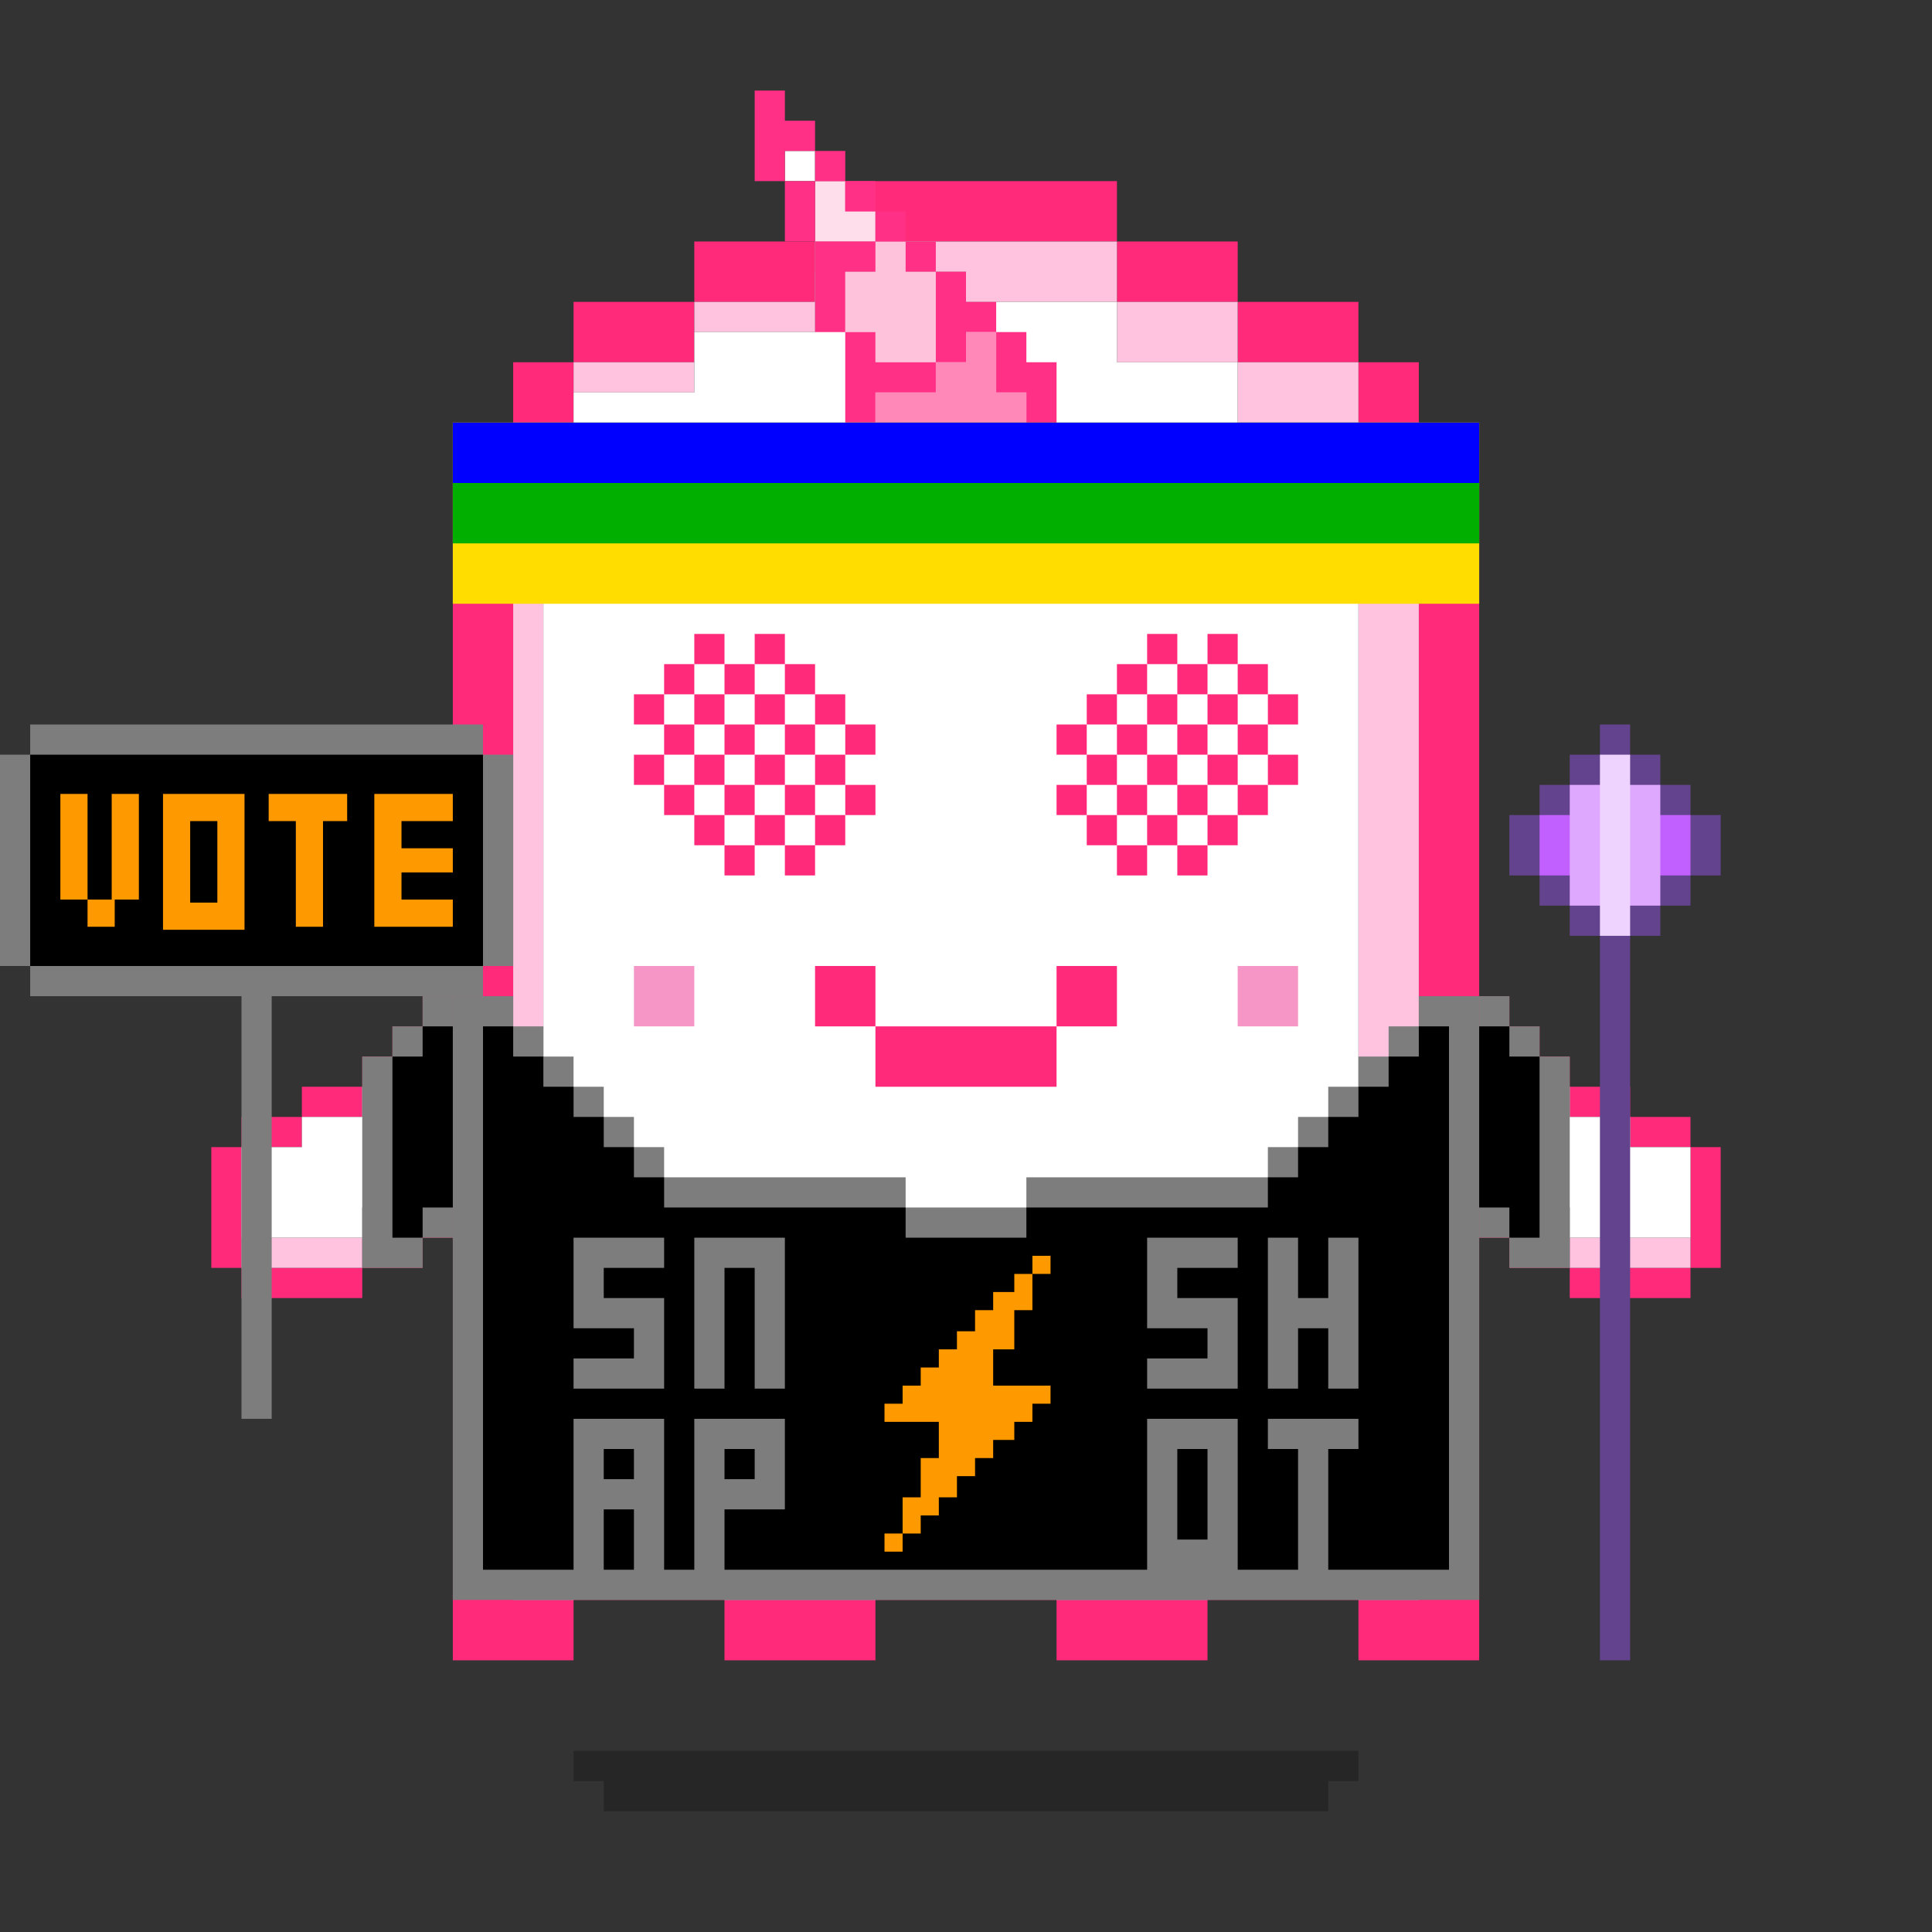 <?xml version="1.0" encoding="utf-8"?>
<!-- Generator: Adobe Illustrator 25.3.1, SVG Export Plug-In . SVG Version: 6.00 Build 0)  -->
<svg version="1.1" id="Layer_1" xmlns="http://www.w3.org/2000/svg" xmlns:xlink="http://www.w3.org/1999/xlink" x="0px" y="0px"
	 viewBox="0 0 64 64" style="enable-background:new 0 0 64 64;" xml:space="preserve">
<rect x="0" y="0" width="64" height="64" fill="#333333" stroke="none"/>
<style type="text/css">
	.st0{fill:#FF2A7A;}
	.st1{fill:#FFC3DF;}
	.st2{fill:#FFFFFF;}
	.st3{fill:#F696C6;}
	.st4{opacity:0.25;enable-background:new    ;}
	.st5{fill:#FFC2DB;}
	.st6{fill:#FFDEEC;}
	.st7{fill:#FF88B8;}
	.st8{fill:#FF3085;}
	.st9{fill:#7D7D7D;}
	.st10{fill:#FF9900;}
	.st11{display:none;}
	.st12{display:inline;}
	.st13{display:inline;fill:#FFFFFF;}
	.st14{fill:#FFDD00;}
	.st15{fill:#00AF00;}
	.st16{fill:#0000FF;}
	.st17{display:inline;fill:#7D7D7D;}
	.st18{fill:#64438E;}
	.st19{fill:#C260FF;}
	.st20{fill:#DEA8FF;}
	.st21{fill:#EDD3FD;}
</style>
<g>
	<g>
		<path class="st0" d="M21,12h2v-2h-4v2h1H21z"/>
		<path class="st0" d="M19,14v-2h-2v2h1H19z M25,10h2V8h-4v2h1H25z"/>
		<path class="st0" d="M29,8h8V6H27v2h1H29z M45,14h2v-2h-2v1V14z"/>
		<path class="st0" d="M48,14h-1v39h-2v2h4V14H48z M37,10h4V8h-4v1V10z"/>
		<path class="st0" d="M41,12h4v-2h-4v1V12z M17,53V14h-2v41h4v-2h-1H17z"/>
		<path class="st0" d="M24,51h-5v2h5v-1V51z"/>
		<path class="st0" d="M27,53h-3v2h5v-2h-1H27z M45,51h-5v2h5v-1V51z"/>
		<path class="st0" d="M35,51h-6v2h6v-1V51z"/>
		<path class="st0" d="M38,53h-3v2h5v-2h-1H38z"/>
	</g>
	<g>
		<path class="st1" d="M18,43v6h2v-1h2v1h2v2h-5v2h-2V14h2v1h-1v26V43z"/>
		<path class="st1" d="M27,51h-3v2h5v-2h-1H27z M38,51h-3v2h5v-2h-1H38z"/>
		<path class="st1" d="M35,49h-2v-1h-2v1h-2v2h6v-1V49z M25,11h2v-1h-4v1h1H25z M21,13h2v-1h-4v1h1H21z M45,44v5h-1v-1h-2v1h-2v2h5
			v2h2V14h-2v29V44z"/>
		<path class="st1" d="M37,8H27v1h5v1h5V9V8z M45,12h-4v2h4v-1V12z"/>
		<path class="st1" d="M41,10h-4v2h4v-1V10z"/>
	</g>
	<path class="st2" d="M44,14h-3v-2h-4v-2h-5V9h-5v2h-4v2h-4v2h-1v34h2v-1h2v1h2v2h5v-2h2v-1h2v1h2v2h5v-2h2v-1h2v1h1V14H44z"/>
</g>
<path class="st3" d="M21,32v2h2v-2h-1H21z M42,32h-1v2h2v-2H42z"/>
<g>
	<path class="st0" d="M29,32h-2v2h2v-1V32z"/>
	<path class="st0" d="M33,34h-4v2h6v-2h-1H33z"/>
	<path class="st0" d="M36,32h-1v2h2v-2H36z"/>
</g>
<g>
	<path class="st4" d="M25,58h-6v1h1v1h24v-1h1v-1h-1H25z"/>
</g>
<g>
	<g>
		<path class="st0" d="M23,22h-1v1h1V22z M28,27h-1v1h1V27z M23,26h-1v1h1V26z"/>
		<path class="st0" d="M22,25h-1v1h1V25z M22,23h-1v1h1V23z"/>
	</g>
	<path class="st0" d="M23,24h-1v1h1V24z"/>
	<path class="st0" d="M27,22h-1v1h1V22z"/>
	<path class="st0" d="M25,22h-1v1h1V22z M27,26h-1v1h1V26z"/>
	<path class="st0" d="M29,26h-1v1h1V26z"/>
	<path class="st0" d="M25,26h-1v1h1V26z"/>
	<path class="st0" d="M29,24h-1v1h1V24z"/>
	<path class="st0" d="M25,24h-1v1h1V24z M27,24h-1v1h1V24z"/>
	<path class="st0" d="M27,28h-1v1h1V28z M25,28h-1v1h1V28z M26,21h-1v1h1V21z M24,21h-1v1h1V21z"/>
	<path class="st0" d="M28,25h-1v1h1V25z M26,25h-1v1h1V25z M24,25h-1v1h1V25z"/>
	<path class="st0" d="M28,23h-1v1h1V23z"/>
	<path class="st0" d="M24,23h-1v1h1V23z M26,23h-1v1h1V23z M26,27h-1v1h1V27z"/>
	<g>
		<path class="st0" d="M24,27h-1v1h1V27z M42,22h-1v1h1V22z M37,27h-1v1h1V27z M42,26h-1v1h1V26z"/>
		<path class="st0" d="M43,25h-1v1h1V25z"/>
	</g>
	<path class="st0" d="M42,24h-1v1h1V24z"/>
	<path class="st0" d="M43,23h-1v1h1V23z M38,22h-1v1h1V22z"/>
	<g>
		<path class="st0" d="M37,25h-1v1h1V25z M41,25h-1v1h1V25z"/>
		<path class="st0" d="M38,26h-1v1h1V26z"/>
	</g>
	<path class="st0" d="M37,23h-1v1h1V23z"/>
	<path class="st0" d="M38,24h-1v1h1V24z M41,23h-1v1h1V23z"/>
	<path class="st0" d="M38,28h-1v1h1V28z"/>
	<path class="st0" d="M39,23h-1v1h1V23z"/>
	<path class="st0" d="M39,21h-1v1h1V21z"/>
	<path class="st0" d="M40,22h-1v1h1V22z"/>
	<path class="st0" d="M41,21h-1v1h1V21z"/>
	<g>
		<path class="st0" d="M40,26h-1v1h1V26z"/>
		<path class="st0" d="M39,25h-1v1h1V25z"/>
	</g>
	<path class="st0" d="M36,26h-1v1h1V26z M36,24h-1v1h1V24z"/>
	<path class="st0" d="M40,24h-1v1h1V24z"/>
	<g>
		<path class="st0" d="M41,27h-1v1h1V27z"/>
		<path class="st0" d="M40,28h-1v1h1V28z"/>
	</g>
	<path class="st0" d="M39,27h-1v1h1V27z"/>
</g>
<g>
	<path class="st5" d="M30,9V8h-1v1h-1v2h1v1h2V9H30z"/>
	<path class="st6" d="M28,7V6h-1v2h2V7H28z"/>
	<path class="st2" d="M26,5h1v1h-1V5z"/>
	<path class="st7" d="M33,13v-2h-1v1h-1v1h-2v1h1v1h4v-2H33z"/>
	<g>
		<path class="st8" d="M27,5V4h-1V3h-1v3h1V5H27z"/>
		<path class="st8" d="M27,5h1v1h-1V5z"/>
		<path class="st8" d="M28,6h1v1h-1V6z"/>
		<path class="st8" d="M29,7h1v1h-1V7z"/>
		<path class="st8" d="M30,8h1v1h-1V8z M28,9h1V8h-2v3h1V9z"/>
		<path class="st8" d="M31,13v-1h-2v-1h-1v3h1v-1H31z"/>
		<path class="st8" d="M31,12h1v-1h1v-1h-1V9h-1V12z"/>
		<path class="st8" d="M34,12v-1h-1v2h1v2h1v-3H34z"/>
		<path class="st8" d="M30,15v-1h-1v2h5v-1H30z M26,6h1v2h-1V6z"/>
	</g>
</g>
<g>
	<path class="st9" d="M15,33v20h34V33h-2v1h-1v1h-1v1h-1v1h-1v1h-1v1h-8v1h-4v-1h-8v-1h-1v-1h-1v-1h-1v-1h-1v-1h-1v-1H15z"/>
	<path d="M47,35h-1v1h-1v1h-1v1h-1v1h-1v1h-8v1h-4v-1h-8v-1h-1v-1h-1v-1h-1v-1h-1v-1h-1v-1h-1v18h32V34h-1V35z"/>
	<g>
		<path class="st10" d="M34.2,41.6h0.6v0.6h-0.6V41.6z"/>
		<path class="st10" d="M32.9,44.7h0.7v-1.3h0.6v-1.2h-0.6v0.6h-0.7v0.6h-0.6v0.7h-0.6v0.6h-0.6v0.6h-0.6v0.6h-0.6v0.6h-0.6v0.6h1.8
			v1.2h-0.6v1.3h-0.6v1.2h0.6v-0.6h0.6v-0.6h0.6v-0.7h0.6v-0.6h0.6v-0.6h0.7v-0.6h0.6v-0.6h0.6v-0.6h-1.9
			C32.9,45.9,32.9,44.7,32.9,44.7z"/>
		<path class="st10" d="M29.3,50.8h0.6v0.6h-0.6V50.8z"/>
	</g>
	<path class="st9" d="M44,41v2h-1v-2h-1v5h1v-2h1v2h1v-5H44z M39,47h-1v5.1h3V47H39z M40,49v2h-1v-3h1V49z M39,41h-1v3h2v1h-2v1h3
		v-3h-2v-1h2v-1H39z M43,47h-1v1h1v4.1h1V48h1v-1H43z M24,47h-1v5.1h1V50h2v-3H24z M25,49h-1v-1h1V49z M24,41h-1v5h1v-4h1v4h1v-5H24
		z M20,41h-1v3h2v1h-2v1h3v-3h-2v-1h2v-1H20z M20,47h-1v5.1h1V50h1v2.1h1V47H20z M21,49h-1v-1h1V49z"/>
</g>
<g class="st11">
	<g class="st12">
		<path class="st0" d="M19,42h1v1h-1V42z M20,36h1v1h-1V36z"/>
		<path class="st0" d="M21,37h1v1h-1V37z M26,40v4h1v-4H26z M21,43h-1v1h2v-1H21z"/>
		<path class="st0" d="M24,44h-2v1h4v-1h-1H24z M25,39h-1v1h2v-1H25z"/>
		<path class="st0" d="M23,38h-1v1h2v-1H23z"/>
	</g>
	<g class="st12">
		<path class="st1" d="M19,43h1v1h-1V43z M24,45h-2v1h4v-1h-1H24z"/>
		<path class="st1" d="M27,41v3h1v-3H27z M21,44h-1v1h2v-1H21z"/>
		<path class="st1" d="M26,44h1v1h-1V44z M19,41h-1v2h1v-1V41z"/>
	</g>
	<g class="st12">
		<path class="st0" d="M44,42h1v1h-1V42z M43,36h1v1h-1V36z"/>
		<path class="st0" d="M42,37h1v1h-1V37z"/>
		<path class="st0" d="M42,39v-1h-2v1h1H42z M42,43v1h2v-1h-1H42z"/>
		<path class="st0" d="M40,44h-2v1h4v-1h-1H40z"/>
		<path class="st0" d="M38,42v-2h-1v4h1v-1V42z"/>
		<path class="st0" d="M40,40v-1h-2v1h1H40z"/>
	</g>
	<g class="st12">
		<path class="st1" d="M42,44v1h2v-1h-1H42z M37,42v-1h-1v3h1v-1V42z"/>
		<path class="st1" d="M40,45h-2v1h4v-1h-1H40z"/>
		<path class="st1" d="M37,44h1v1h-1V44z M44,43h1v1h-1V43z"/>
	</g>
</g>
<g>
	<g>
		<path class="st0" d="M14,40h1v1h-1V40z M13,34h1v1h-1V34z"/>
		<path class="st0" d="M14,33h1v1h-1V33z M12,35h1v1h-1V35z M7,38h1v4H7V38z M12,41h2v1h-2V41z"/>
		<path class="st0" d="M8,42h4v1H8V42z M8,37h2v1H8V37z"/>
		<path class="st0" d="M10,36h2v1h-2V36z"/>
	</g>
	<g>
		<path class="st1" d="M14,39h1v1h-1V39z"/>
		<path class="st1" d="M12,40h2v1h-2V40z"/>
		<path class="st1" d="M8,41h4v1H8V41z"/>
	</g>
	<path class="st2" d="M8,38v3h4v-1h2v-1h1v-5h-1v1h-1v1h-1v1h-2v1H8z"/>
	<g>
		<path class="st0" d="M49,40h1v1h-1V40z M50,34h1v1h-1V34z"/>
		<path class="st0" d="M49,33h1v1h-1V33z M51,35h1v1h-1V35z M56,38h1v4h-1V38z M50,41h2v1h-2V41z"/>
		<path class="st0" d="M52,42h4v1h-4V42z M54,37h2v1h-2V37z"/>
		<path class="st0" d="M52,36h2v1h-2V36z"/>
	</g>
	<g>
		<path class="st1" d="M49,39h1v1h-1V39z"/>
		<path class="st1" d="M50,40h2v1h-2V40z"/>
		<path class="st1" d="M52,41h4v1h-4V41z"/>
	</g>
	<path class="st2" d="M54,38v-1h-2v-1h-1v-1h-1v-1h-1v5h1v1h2v1h4v-3H54z"/>
</g>
<g class="st11">
	<g class="st12">
		<path class="st1" d="M50,38h1v1h-1V38z"/>
		<path class="st1" d="M49,39h1v1h-1V39z M51,37h1v1h-1V37z"/>
		<path class="st1" d="M52,36h2v1h-2V36z"/>
		<path class="st1" d="M54,35h2v1h-2V35z"/>
	</g>
	<path class="st13" d="M52,32v1h-2v1h-1v5h1v-1h1v-1h1v-1h2v-1h2v-3H52z"/>
	<g class="st12">
		<path class="st0" d="M49,33h1v1h-1V33z"/>
		<path class="st0" d="M50,32h2v1h-2V32z M50,39h1v1h-1V39z"/>
		<path class="st0" d="M49,40h1v1h-1V40z M51,38h1v1h-1V38z"/>
		<path class="st0" d="M52,37h2v1h-2V37z M52,31h4v1h-4V31z"/>
		<path class="st0" d="M56,32h1v4h-1V32z"/>
		<path class="st0" d="M54,36h2v1h-2V36z"/>
	</g>
	<g class="st12">
		<path class="st1" d="M13,38h1v1h-1V38z"/>
		<path class="st1" d="M14,39h1v1h-1V39z M12,37h1v1h-1V37z"/>
		<path class="st1" d="M10,36h2v1h-2V36z"/>
		<path class="st1" d="M8,35h2v1H8V35z"/>
	</g>
	<path class="st13" d="M8,32v3h2v1h2v1h1v1h1v1h1v-5h-1v-1h-2v-1H8z"/>
	<g class="st12">
		<path class="st0" d="M14,33h1v1h-1V33z"/>
		<path class="st0" d="M12,32h2v1h-2V32z M13,39h1v1h-1V39z"/>
		<path class="st0" d="M14,40h1v1h-1V40z M12,38h1v1h-1V38z"/>
		<path class="st0" d="M10,37h2v1h-2V37z M8,31h4v1H8V31z"/>
		<path class="st0" d="M7,32h1v4H7V32z"/>
		<path class="st0" d="M8,36h2v1H8V36z"/>
	</g>
</g>
<g>
	<path class="st14" d="M15,14h34v6H15V14z"/>
	<path class="st15" d="M15,14h34v4H15V14z"/>
	<path class="st16" d="M15,14h34v2H15V14z"/>
</g>
<g>
	<g class="st11">
		<path class="st17" d="M49,42h1v-1h1v-1h1v-7h-2v1h-1V42z"/>
		<path class="st12" d="M50,40h1v-6h-1v1h-1v6h1V40z"/>
	</g>
	<g>
		<path class="st9" d="M49,41h1v1h2v-7h-1v-1h-1v-1h-1V41z"/>
		<path d="M50,34h-1v6h1v1h1v-6h-1V34z"/>
	</g>
	<g class="st11">
		<path class="st17" d="M15,34h-1v-1h-2v7h1v1h1v1h1V34z"/>
		<path class="st12" d="M14,41h1v-6h-1v-1h-1v6h1V41z"/>
	</g>
	<g>
		<path class="st9" d="M15,33h-1v1h-1v1h-1v7h2v-1h1V33z"/>
		<path d="M14,35h-1v6h1v-1h1v-6h-1V35z"/>
	</g>
</g>
<g>
	<path class="st9" d="M16,25v-1H1v1H0v7h1v1h7v14h1V33h7v-1h1v-7H16z"/>
	<path d="M15,25H1v7h15v-7H15z"/>
	<g>
		<path class="st10" d="M6.3,26.3H5.4v4.5h2.7v-4.5H6.3z M7.2,28.1v1.8H6.3v-2.7h0.9V28.1z M14.1,27.2H15v-0.9h-2.6v4.4H15v-0.9
			h-1.7v-0.9H15v-0.8h-1.7v-0.9L14.1,27.2z M9.8,26.3H8.9v0.9h0.9v3.5h0.9v-3.5h0.8v-0.9h-0.8H9.8z M3.7,27.2v2.6h0.9v-3.5H3.7V27.2
			z"/>
		<path class="st10" d="M2.9,29.8h0.9v0.9H2.9V29.8z"/>
		<path class="st10" d="M2.9,28.1v-1.8H2v3.5h0.9v-0.9V28.1z"/>
	</g>
</g>
<g>
	<g transform="scale(-1, 1) translate(-50, 0)">
		<path class="st18" d="M-1,27v-1h-1v-1h-1v-1h-1v1h-1v1h-1v1h-1v2h1v1h1v1h1v24h1V31h1v-1h1v-1h1v-2H-1z"/>
		<path class="st19" d="M-6,27h5v2h-5V27z"/>
		<path class="st20" d="M-5,26h3v4h-3V26z"/>
		<path class="st21" d="M-4,25v6h1v-6H-4z"/>
	</g>
</g>
</svg>

